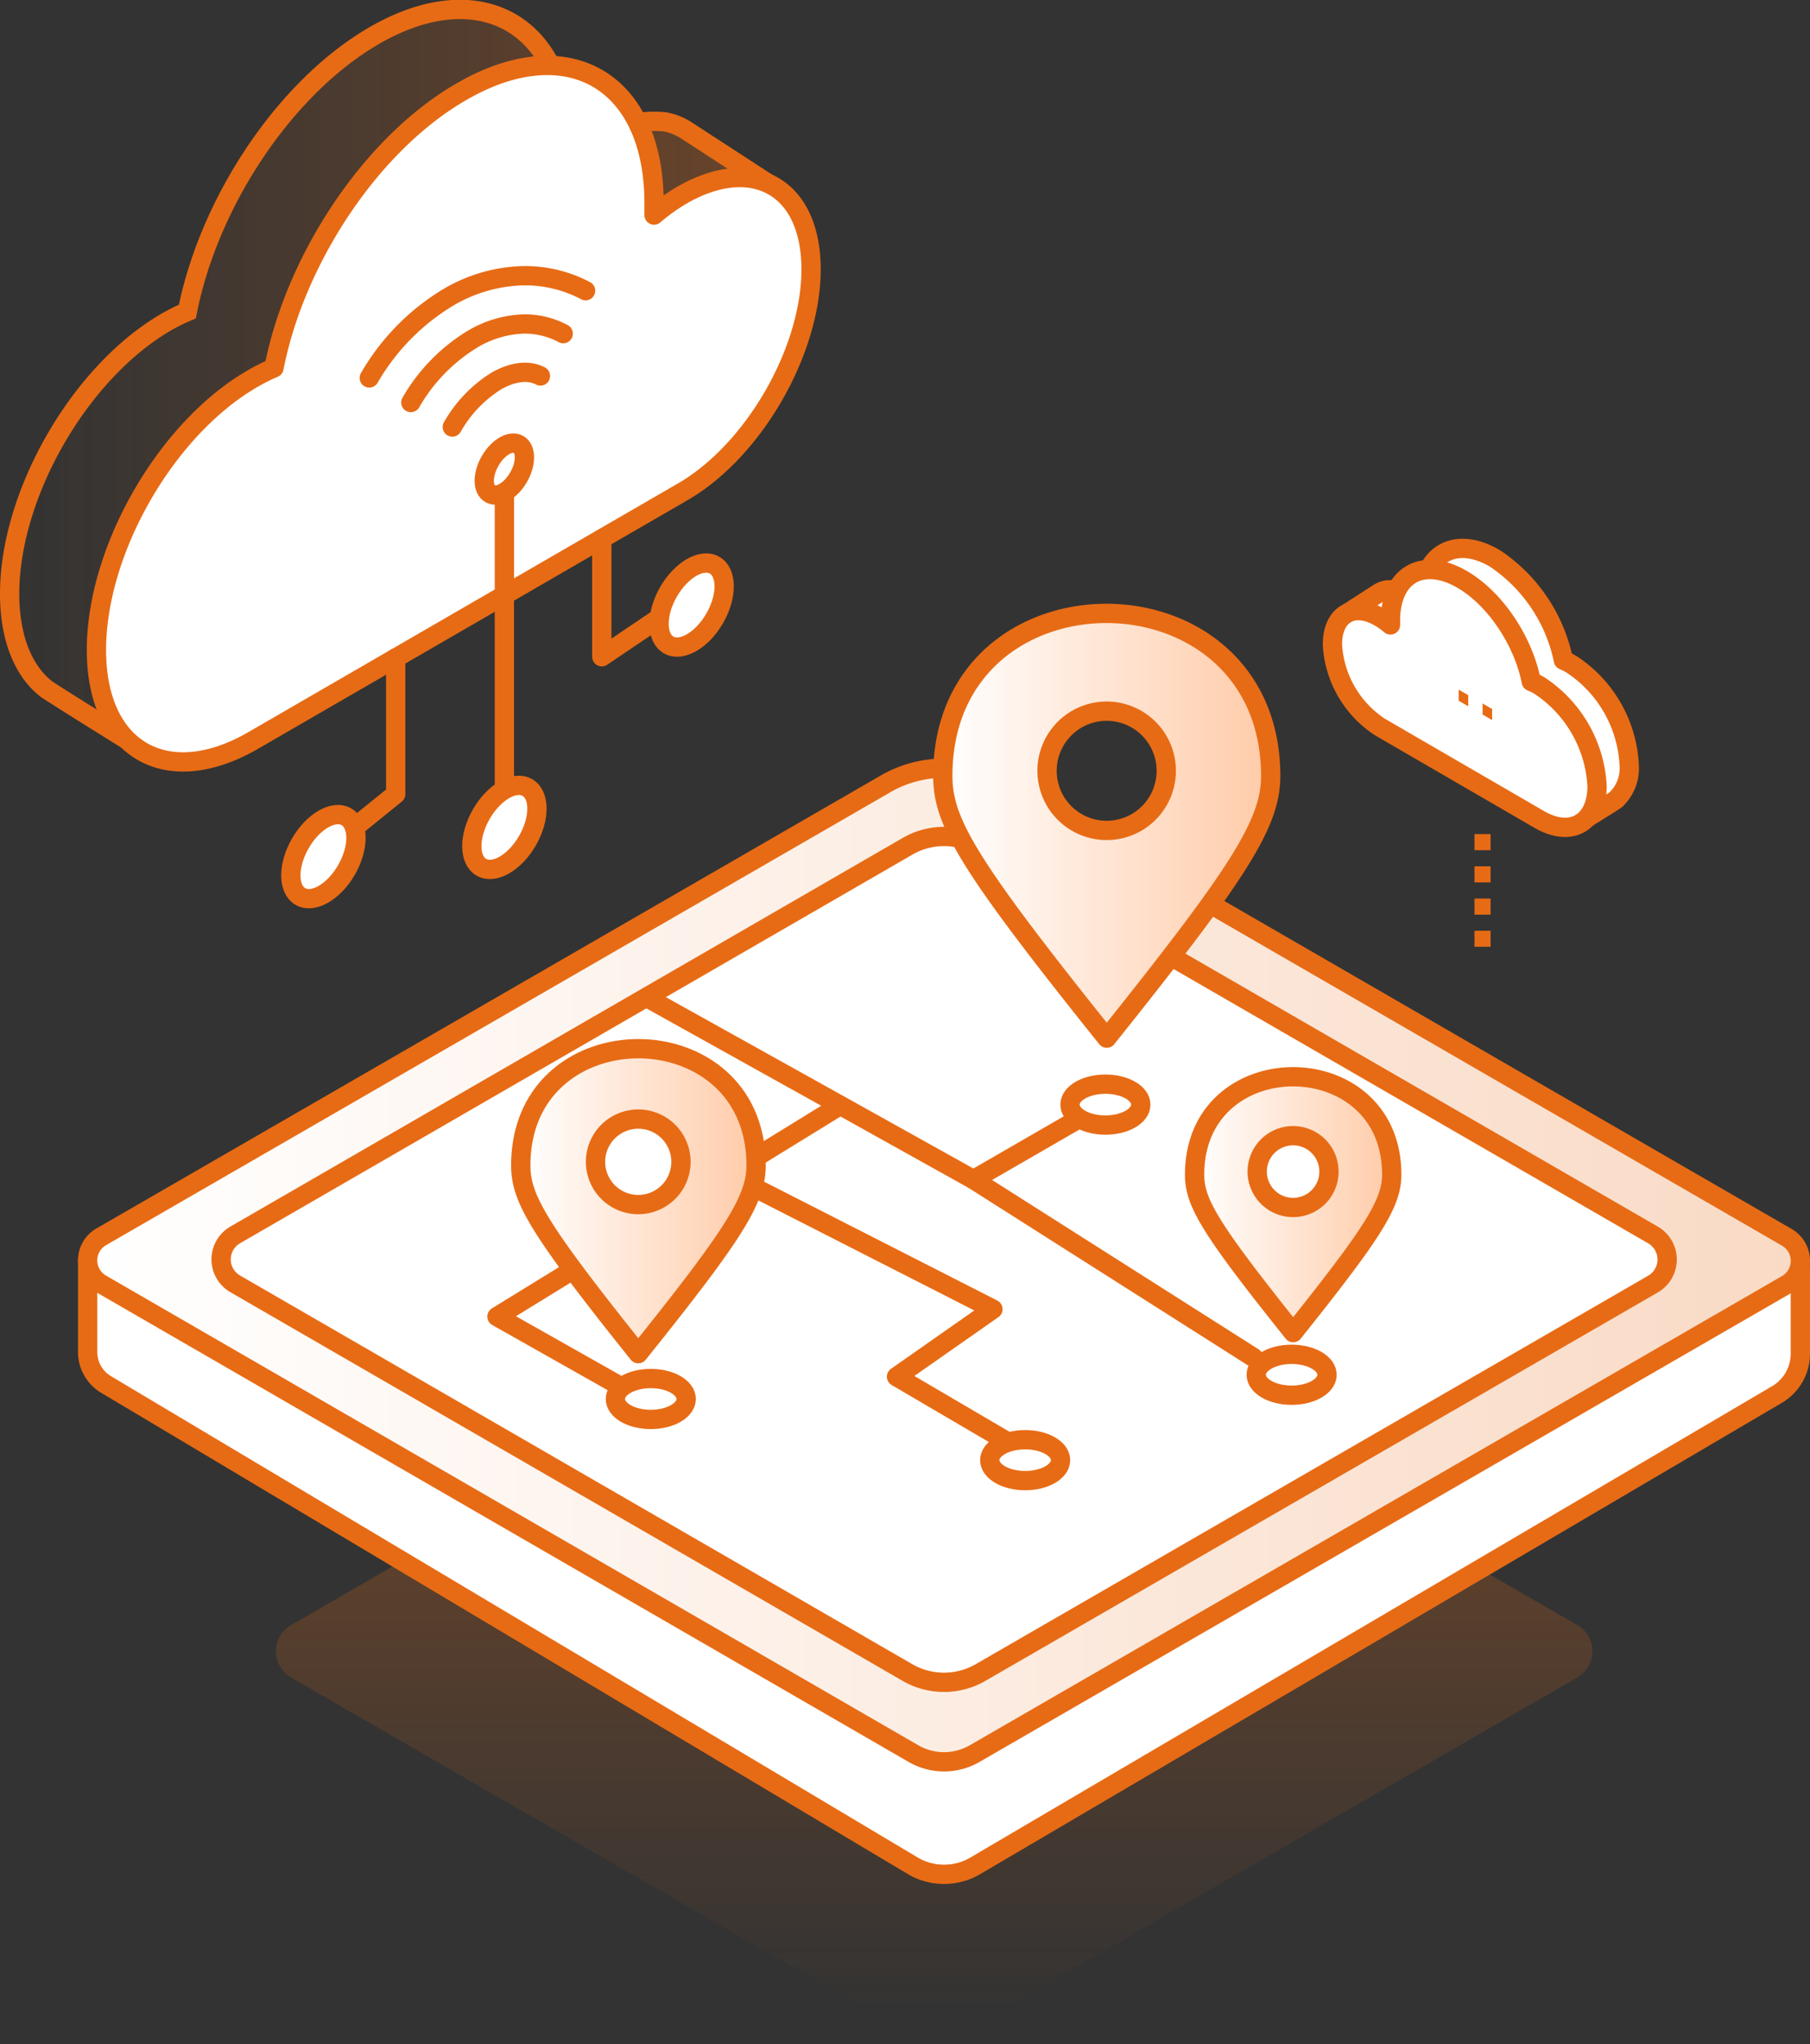 <?xml version="1.0" encoding="UTF-8"?> <svg xmlns="http://www.w3.org/2000/svg" xmlns:xlink="http://www.w3.org/1999/xlink" viewBox="0 0 187.68 211.88"><rect x="0" y="0" width="187.68" height="211.88" fill="#333333" stroke="none"/><defs><style>.cls-1{fill:url(#linear-gradient);}.cls-2,.cls-6,.cls-7{fill:#fff;}.cls-10,.cls-2,.cls-3,.cls-4,.cls-5,.cls-6,.cls-8,.cls-9{stroke:#e76b15;stroke-width:2px;}.cls-2,.cls-4{stroke-linecap:round;}.cls-10,.cls-2,.cls-4,.cls-6,.cls-8,.cls-9{stroke-linejoin:round;}.cls-3,.cls-5{stroke-miterlimit:10;}.cls-3{fill:url(#linear-gradient-2);}.cls-4{fill:none;}.cls-5{fill:url(#linear-gradient-3);}.cls-8{fill:url(#linear-gradient-4);}.cls-9{fill:url(#linear-gradient-5);}.cls-10{fill:url(#linear-gradient-6);}.cls-11{fill:#e76b15;}</style><linearGradient id="linear-gradient" x1="96.86" y1="211.88" x2="96.86" y2="130.42" gradientUnits="userSpaceOnUse"><stop offset="0.04" stop-color="#e76b15" stop-opacity="0"></stop><stop offset="0.8" stop-color="#e76b15" stop-opacity="0.3"></stop></linearGradient><linearGradient id="linear-gradient-2" x1="9.09" y1="131.09" x2="186.68" y2="131.09" gradientUnits="userSpaceOnUse"><stop offset="0" stop-color="#fff"></stop><stop offset="1" stop-color="#f9dac5"></stop></linearGradient><linearGradient id="linear-gradient-3" x1="1" y1="39.35" x2="79.4" y2="39.35" gradientUnits="userSpaceOnUse"><stop offset="0" stop-color="#e76b15" stop-opacity="0"></stop><stop offset="1" stop-color="#e76b15" stop-opacity="0.3"></stop></linearGradient><linearGradient id="linear-gradient-4" x1="97.76" y1="85.58" x2="131.71" y2="85.58" gradientUnits="userSpaceOnUse"><stop offset="0" stop-color="#fff"></stop><stop offset="1" stop-color="#ffcba8"></stop></linearGradient><linearGradient id="linear-gradient-5" x1="123.87" y1="124.86" x2="144.31" y2="124.86" xlink:href="#linear-gradient-4"></linearGradient><linearGradient id="linear-gradient-6" x1="54.03" y1="124.5" x2="78.4" y2="124.5" xlink:href="#linear-gradient-4"></linearGradient></defs><g id="Layer_2" data-name="Layer 2"><g id="Layer_1-2" data-name="Layer 1"><path class="cls-1" d="M30.17,168.44l65.13-37.6a3.13,3.13,0,0,1,3.13,0l65.13,37.6a3.13,3.13,0,0,1,0,5.42l-65.13,37.6a3.13,3.13,0,0,1-3.13,0l-65.13-37.6A3.13,3.13,0,0,1,30.17,168.44Z"></path><path class="cls-2" d="M94.71,193.42a6.39,6.39,0,0,0,6.36,0l83.18-48.88a4.91,4.91,0,0,0,2.43-4.25V131.4l-17.47-.76L97.89,89.46,26.56,130.64H9.09v9.5a3.91,3.91,0,0,0,1.9,3.35Z"></path><path class="cls-3" d="M10.5,128.19,91.83,81.24a12.13,12.13,0,0,1,12.11,0l81.33,47a2.82,2.82,0,0,1,0,4.89l-84.2,48.62a6.34,6.34,0,0,1-6.36,0L10.5,133.08A2.82,2.82,0,0,1,10.5,128.19Z"></path><path class="cls-2" d="M24.38,128,94.11,87.71a7.54,7.54,0,0,1,7.55,0L171.4,128a2.94,2.94,0,0,1,0,5.09l-69.74,40.27a7.59,7.59,0,0,1-7.55,0L24.38,133.06A2.93,2.93,0,0,1,24.38,128Z"></path><polyline class="cls-4" points="87.01 114.64 51.53 136.46 63.82 143.4"></polyline><path class="cls-5" d="M79.4,18.86l-8.05-5.23a6.22,6.22,0,0,0-2.4-1,11.11,11.11,0,0,0-7.15,1.73,21,21,0,0,0-2.94,2.08c0-.41,0-.81,0-1.21,0-12.8-9.21-17.93-20.23-11.44-9.26,5.46-17,17.31-19.2,28.5a19.73,19.73,0,0,0-2.21,1.1C8.27,38.59,1,51.19,1,61.55c0,4.58,1.42,8,3.79,9.85h0c.46.37,10,6.29,10,6.29l12-12.32L61.8,45.2C69,41,74.87,31.05,75.12,22.65Z"></path><path class="cls-6" d="M70.75,20.2a20.44,20.44,0,0,0-2.93,2.09c0-.41,0-.81,0-1.22,0-12.76-9-17.94-20-11.55-9.35,5.4-17.21,17.34-19.41,28.61a19.86,19.86,0,0,0-2.21,1.11C17.22,44.42,10,57,10,67.37s7.27,14.56,16.25,9.38L70.75,51C78.12,46.77,84.1,36.42,84.1,27.91S78.12,16,70.75,20.2Z"></path><line class="cls-2" x1="52.3" y1="50.5" x2="52.3" y2="81.23"></line><ellipse class="cls-2" cx="52.3" cy="85.76" rx="4.77" ry="2.76" transform="translate(-48.12 88.17) rotate(-60)"></ellipse><ellipse class="cls-2" cx="52.3" cy="48.62" rx="2.95" ry="1.7" transform="translate(-15.96 69.6) rotate(-60)"></ellipse><ellipse class="cls-2" cx="33.54" cy="88.79" rx="4.77" ry="2.76" transform="translate(-60.13 73.44) rotate(-60)"></ellipse><g id="Offset_Group" data-name="Offset Group"><path class="cls-7" d="M38.29,39.17a23.4,23.4,0,0,1,8.19-8.35,16,16,0,0,1,7.68-2.24,13.38,13.38,0,0,1,6.56,1.55"></path><path class="cls-7" d="M42.6,41.72A18.4,18.4,0,0,1,49,35.15a11.07,11.07,0,0,1,5.27-1.57,8.45,8.45,0,0,1,4.13,1"></path></g><path class="cls-7" d="M46.9,44.26a13.42,13.42,0,0,1,4.58-4.78c1.77-1,3.38-1.14,4.56-.51"></path><g id="Offset_Group-2" data-name="Offset Group"><path class="cls-4" d="M38.29,39.17a23.4,23.4,0,0,1,8.19-8.35,16,16,0,0,1,7.68-2.24,13.38,13.38,0,0,1,6.56,1.55"></path><path class="cls-4" d="M42.6,41.72A18.4,18.4,0,0,1,49,35.15a11.07,11.07,0,0,1,5.27-1.57,8.45,8.45,0,0,1,4.13,1"></path></g><path class="cls-4" d="M46.9,44.26a13.42,13.42,0,0,1,4.58-4.78c1.77-1,3.38-1.14,4.56-.51"></path><polyline class="cls-4" points="36.76 85.76 41.03 82.31 41.03 68.19"></polyline><ellipse class="cls-2" cx="71.71" cy="62.71" rx="4.77" ry="2.76" transform="translate(-18.45 93.46) rotate(-60)"></ellipse><polyline class="cls-4" points="68.34 64.06 62.4 68.07 62.4 55.85"></polyline><path class="cls-8" d="M97.76,80.41c0,4.77,2.52,9.12,17,27.19,13.64-17.06,17-22.2,17-27.19C131.71,58,97.76,57.93,97.76,80.41Zm17,5.66a6.18,6.18,0,1,1,6.17-6.18A6.18,6.18,0,0,1,114.74,86.07Z"></path><path class="cls-9" d="M123.87,121.75c0,2.87,1.52,5.49,10.22,16.37,8.21-10.27,10.22-13.37,10.22-16.37C144.31,108.23,123.87,108.21,123.87,121.75Zm10.22,3.4a3.72,3.72,0,1,1,3.71-3.71A3.71,3.71,0,0,1,134.09,125.15Z"></path><polyline class="cls-2" points="67.49 103.63 87.66 114.86 100.94 122.26 112.2 115.76"></polyline><ellipse class="cls-2" cx="114.62" cy="114.49" rx="3.67" ry="2.12"></ellipse><ellipse class="cls-2" cx="133.93" cy="142.49" rx="3.67" ry="2.12"></ellipse><ellipse class="cls-2" cx="67.48" cy="145" rx="3.67" ry="2.12"></ellipse><ellipse class="cls-2" cx="106.3" cy="151.34" rx="3.67" ry="2.12"></ellipse><polyline class="cls-2" points="75.89 121.9 102.96 135.69 92.96 142.69 104.46 149.43"></polyline><line class="cls-2" x1="100.94" y1="122.26" x2="129.96" y2="140.69"></line><path class="cls-10" d="M54,120.79c0,3.42,1.81,6.55,12.18,19.51C76,128.06,78.4,124.37,78.4,120.79,78.4,104.68,54,104.65,54,120.79Zm12.18,4.06a4.43,4.43,0,1,1,4.43-4.43A4.43,4.43,0,0,1,66.21,124.85Z"></path><path class="cls-6" d="M139.89,63.45l3-1.94a2.39,2.39,0,0,1,.89-.36,4.11,4.11,0,0,1,2.65.64,8.65,8.65,0,0,1,1.09.77c0-.15,0-.3,0-.45,0-4.73,3.41-6.63,7.49-4.23a16.72,16.72,0,0,1,7.1,10.55,7,7,0,0,1,.82.41,13.28,13.28,0,0,1,6,10.41,4.48,4.48,0,0,1-1.4,3.65h0c-.18.14-3.71,2.33-3.71,2.33l-4.46-4.56L146.41,73.2a10.94,10.94,0,0,1-4.93-8.35Z"></path><path class="cls-6" d="M143.1,64a7.65,7.65,0,0,1,1.08.77c0-.15,0-.3,0-.45,0-4.73,3.32-6.64,7.41-4.28,3.47,2,6.37,6.42,7.19,10.6a6.85,6.85,0,0,1,.82.4,13.3,13.3,0,0,1,6,10.42c0,3.83-2.69,5.39-6,3.47L143.1,75.36a10.93,10.93,0,0,1-4.94-8.56C138.16,63.65,140.37,62.37,143.1,64Z"></path><polygon class="cls-11" points="154.72 74.63 153.73 74.06 153.73 72.91 154.72 73.49 154.72 74.63"></polygon><polygon class="cls-11" points="152.24 73.2 151.25 72.63 151.25 71.48 152.24 72.05 152.24 73.2"></polygon><path class="cls-11" d="M154.56,98.13h-1.67V96.47h1.67Zm0-3.33h-1.67V93.13h1.67Zm0-3.34h-1.67V89.79h1.67Zm0-3.34h-1.67V86.45h1.67Z"></path></g></g></svg> 
